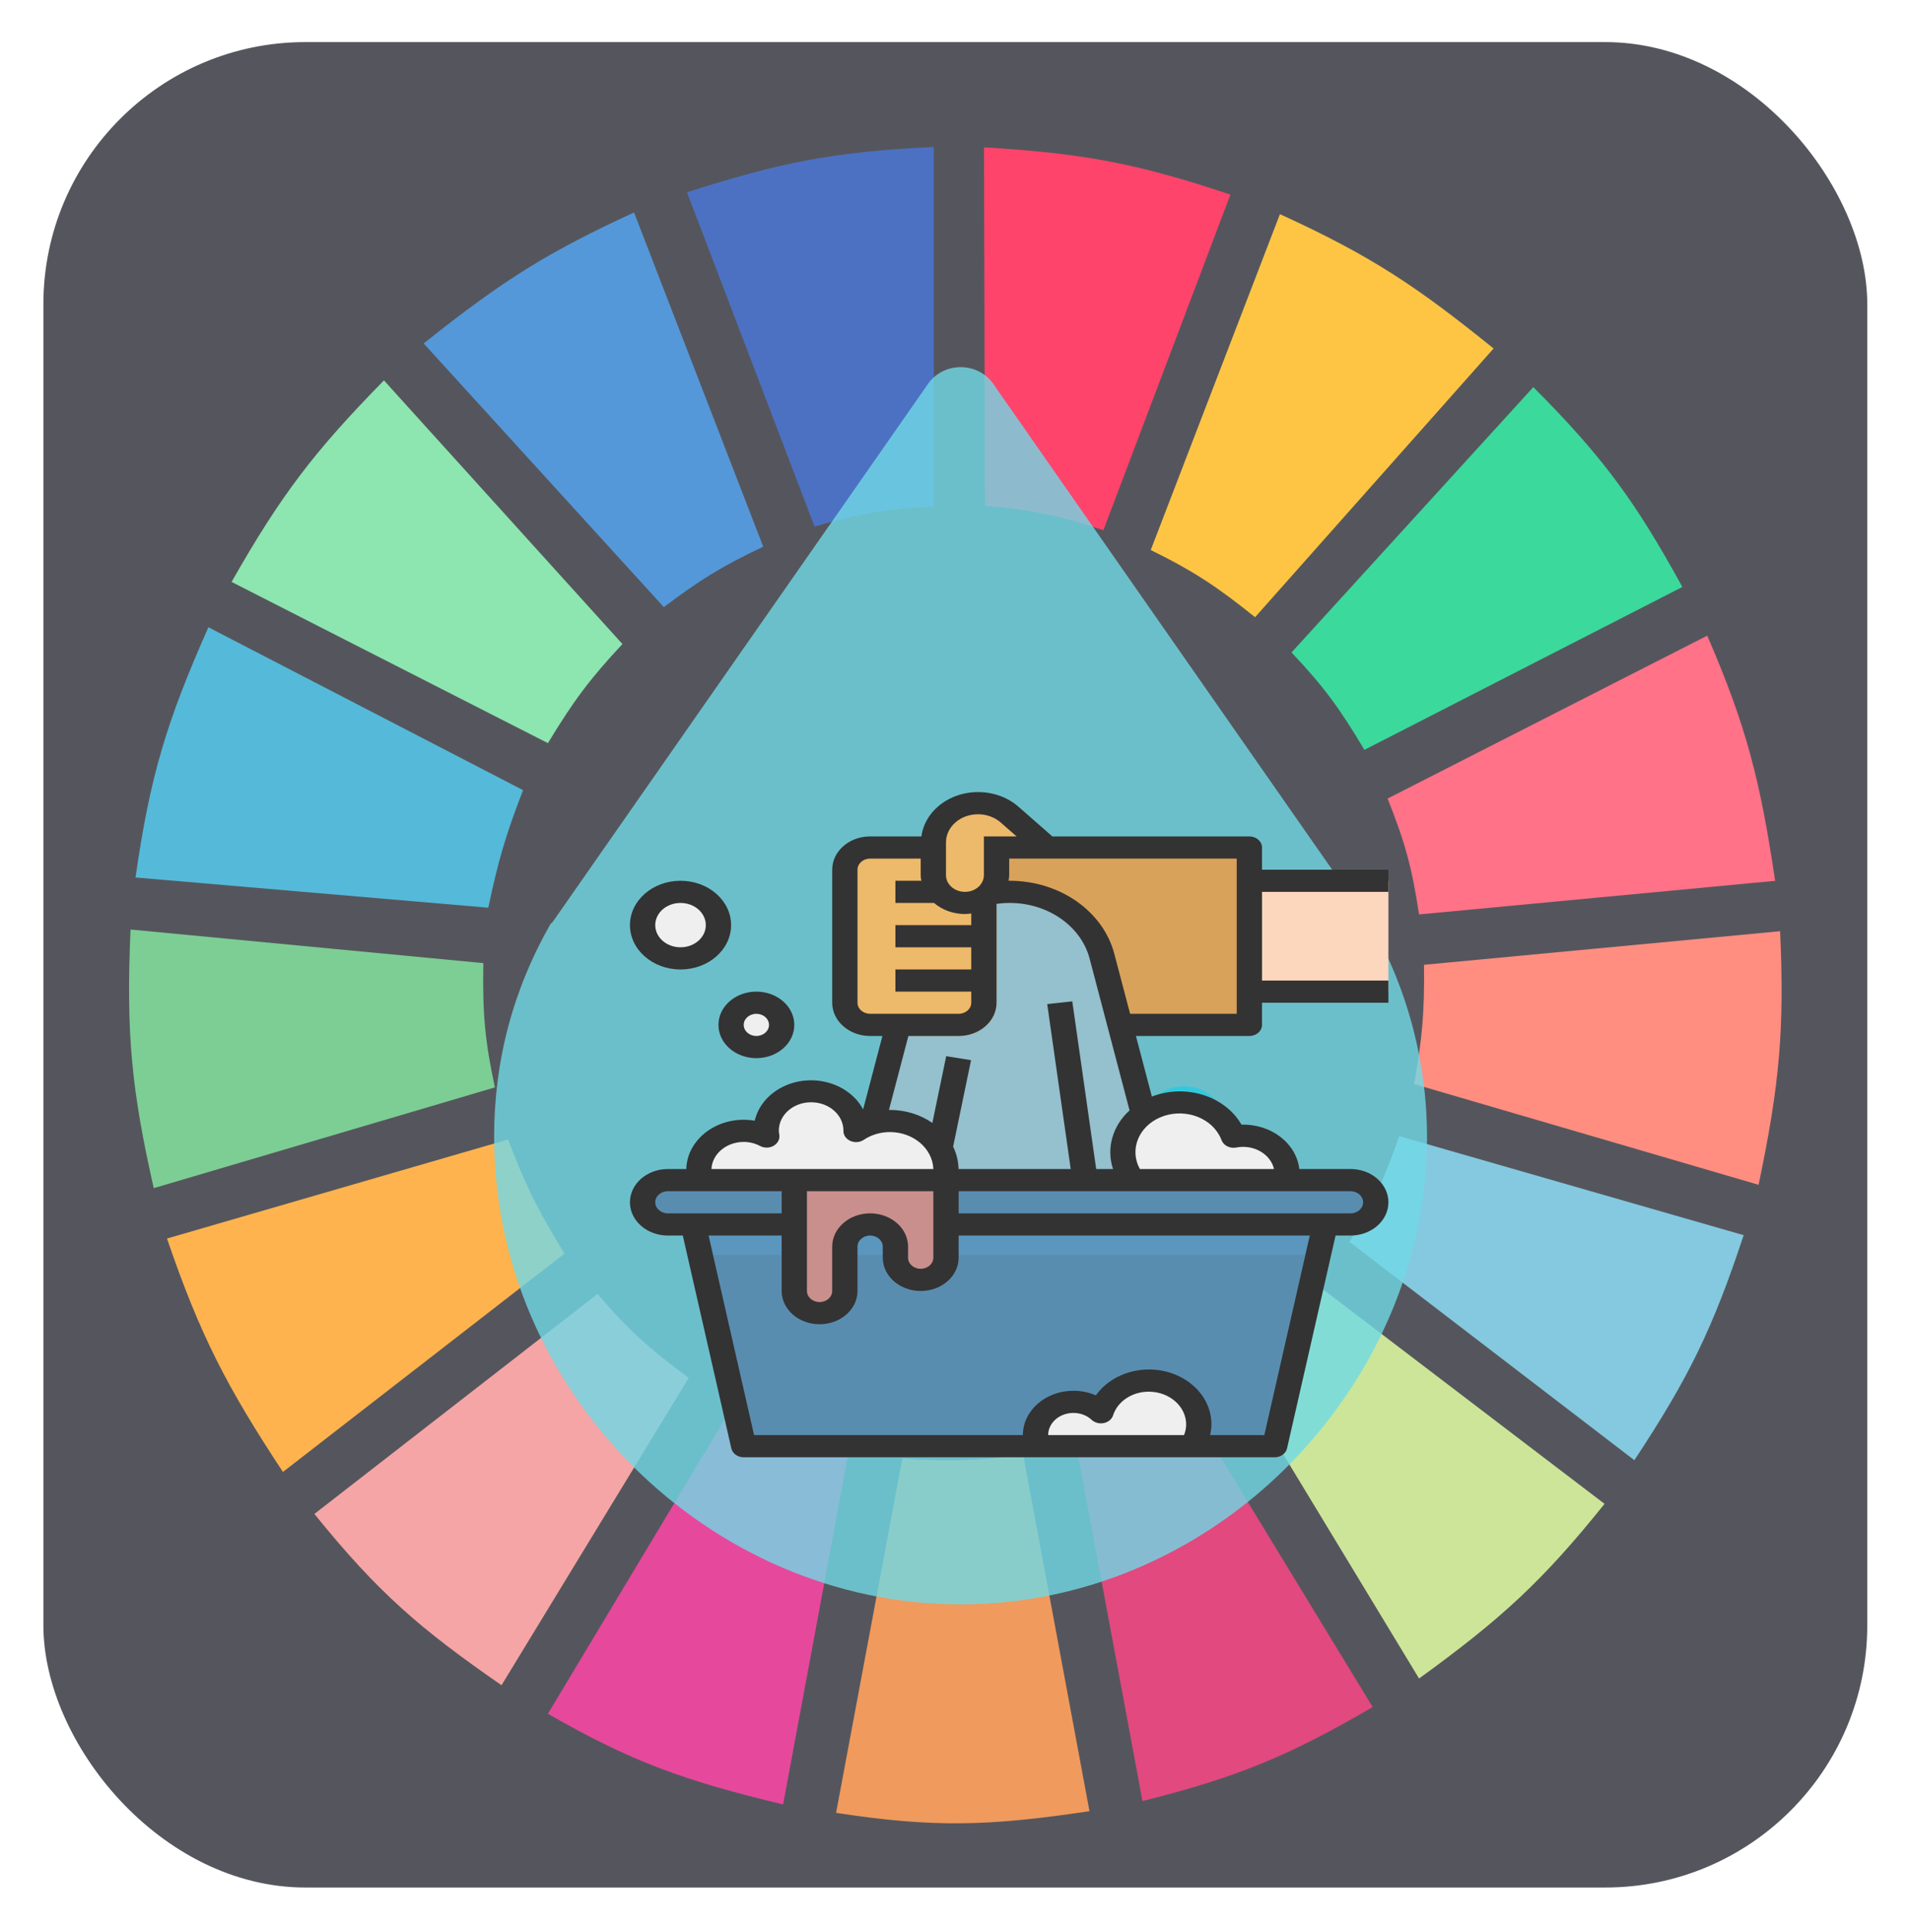 <svg width="718" height="726" viewBox="0 0 718 726" fill="none" xmlns="http://www.w3.org/2000/svg">
<g opacity="0.8" clip-path="url(#clip0)" filter="url(#filter0_f)">
<rect x="16.31" y="15.818" width="685.626" height="693.507" rx="98.51" fill="#2B2C34"/>
<g clip-path="url(#clip1)">
<path d="M306.202 197.861L258.264 72.276C293.075 61.099 313.23 57.01 351.028 55.237V190.288C333.063 191.295 323.22 192.917 306.202 197.861Z" fill="#1F4EB4"/>
<path d="M370.259 190.025L369.892 55.368C406.342 57.575 426.604 61.077 462.52 73.149L414.786 199.235C397.657 193.651 387.894 191.59 370.259 190.025Z" fill="#FF1546"/>
<path d="M432.587 206.696L481.149 80.481C515.675 96.233 532.823 107.835 561.462 130.967L471.81 231.939C457.791 220.733 449.407 214.993 432.587 206.696Z" fill="#FDB714"/>
<path d="M485.507 245.192L576.404 145.481C603.069 172.223 614.974 188.864 632.436 220.58L512.901 281.794C503.669 266.299 497.796 258.188 485.507 245.192Z" fill="#0ACF83"/>
<path d="M521.615 300.095L641.773 238.881C656.663 273.272 661.747 293.609 667.299 331.018L533.444 343.64C530.819 326.179 528.227 316.653 521.615 300.095Z" fill="#FF4F6A"/>
<path d="M531.578 407.378C534.575 390.612 535.53 380.868 535.314 362.572L669.168 349.95C670.831 386.636 669.004 407.484 661.075 445.243L531.578 407.378Z" fill="#FF7262"/>
<path d="M507.297 466.699C516.074 452.283 520.207 443.614 525.974 426.941L655.471 464.175C643.885 499.198 634.892 517.715 614.381 548.739L507.297 466.699Z" fill="#65BBD7"/>
<path d="M603.173 565.147L495.466 483.107C483.632 496.602 476.521 503.479 463.092 514.661L533.444 630.779C564.599 608.201 580.045 593.964 603.173 565.147Z" fill="#C0DF7E"/>
<path d="M516.014 641.508L445.662 526.021C430.399 533.734 421.46 537.548 404.572 543.06L429.475 676.848C465.153 667.854 484.113 660.079 516.014 641.508Z" fill="#D91B5F"/>
<path d="M339.2 548.108C356.946 549.27 366.897 548.923 384.648 546.846L409.552 680.634C371.488 686.369 350.573 686.84 314.297 681.265L339.2 548.108Z" fill="#EC8134"/>
<path d="M205.967 644.032L275.696 527.914C291.505 536.182 301.095 539.701 319.277 544.322L294.374 678.11C256.73 669.068 237.145 661.919 205.967 644.032Z" fill="#E01A83"/>
<path d="M118.184 568.934L224.645 486.263C236.517 500.231 244.238 506.895 258.887 517.817L188.536 633.304C157.742 612.019 141.97 598.353 118.184 568.934Z" fill="#F28E8E"/>
<path d="M106.355 553.157C85.179 521.005 75.296 501.972 62.774 465.438L191.026 428.204C197.431 445.454 202.29 454.79 212.194 471.117L106.355 553.157Z" fill="#FFA023"/>
<path d="M57.793 446.505C49.555 409.982 47.322 388.797 49.077 349.319L181.686 361.941C181.348 381.492 182.391 391.654 186.045 408.641L57.793 446.505Z" fill="#5CC279"/>
<path d="M50.946 329.756L183.555 341.115C187.235 323.719 189.993 314.036 196.63 296.94L78.339 235.726C62.618 271.186 56.384 291.716 50.946 329.756Z" fill="#2AA8D0"/>
<path d="M87.056 218.686C105.592 186.052 118.219 169.546 144.333 142.957L233.985 242.036C221.853 255.002 215.734 263.175 205.968 279.27L87.056 218.686Z" fill="#70DF9C"/>
<path d="M249.549 228.153C263 218.015 271.092 212.94 286.904 205.434L238.343 79.85C206.743 94.364 189.393 104.99 159.275 129.074L249.549 228.153Z" fill="#2A7ED0"/>
<path opacity="0.8" d="M515.115 346.931C515.115 346.384 514.581 345.837 514.046 345.837L373.957 145.081C371.284 140.705 366.471 137.97 361.124 137.97C355.777 137.97 350.964 140.705 348.291 145.081L208.203 345.837C207.669 346.383 207.669 346.931 207.134 346.931C192.697 372.094 185.746 398.898 185.746 427.342C185.746 522.523 265.949 602.935 361.124 602.935C423.683 602.935 481.963 567.925 514.045 511.583C543.454 459.069 543.988 397.803 515.115 346.931Z" fill="#4DCFE0"/>
<path d="M445.073 408.197C435.983 408.197 429.033 415.309 429.033 424.607C429.033 463.446 398.021 495.173 360.058 495.173C350.968 495.173 344.018 502.284 344.018 511.583C344.018 520.882 350.969 527.993 360.058 527.993C415.666 527.993 461.114 481.496 461.114 424.606C461.113 415.309 454.163 408.197 445.073 408.197Z" fill="#00BBD3"/>
<g filter="url(#filter1_d)">
<path d="M297.891 307.123V357.119C297.891 361.723 302.144 365.452 307.395 365.452H449.954V298.79H307.395C302.144 298.79 297.891 302.519 297.891 307.123Z" fill="#D08B31"/>
<path d="M502.227 311.289H449.956V352.952H502.227V311.289Z" fill="#FBCCAD"/>
<path d="M416.692 423.781H302.645L324.747 339.813C328.5 325.555 342.98 315.456 359.668 315.456C376.357 315.456 390.836 325.555 394.59 339.813L416.692 423.781Z" fill="#7AB0C1"/>
<path d="M384.397 430.811L393.828 429.777L383.399 356.607L373.968 357.641L384.397 430.811Z" fill="#7DBDD1"/>
<path d="M335.83 424.521L345.329 378.69L335.983 377.201L326.484 423.032L335.83 424.521Z" fill="#7DBDD1"/>
<path d="M307.395 298.79H340.659C345.909 298.79 350.163 302.519 350.163 307.123V357.119C350.163 361.723 345.91 365.452 340.659 365.452H307.395C302.144 365.452 297.891 361.723 297.891 357.119V307.123C297.892 302.519 302.144 298.79 307.395 298.79Z" fill="#E8A745"/>
<path d="M340.66 294.623H331.156V302.956H340.66C343.283 302.956 345.412 304.822 345.412 307.122V311.288H316.9V319.621H345.412V327.954H316.9V336.287H345.412V344.62H316.9V352.953H345.412V357.119C345.412 359.418 343.283 361.285 340.66 361.285H316.9V369.618H340.66C348.534 369.618 354.916 364.023 354.916 357.119V307.123C354.916 300.218 348.534 294.623 340.66 294.623Z" fill="#F5A338"/>
<path d="M236.116 340.454C243.989 340.454 250.372 334.858 250.372 327.955C250.372 321.052 243.989 315.456 236.116 315.456C228.242 315.456 221.86 321.052 221.86 327.955C221.86 334.858 228.242 340.454 236.116 340.454Z" fill="#EBEBEB"/>
<path d="M264.626 373.785C269.875 373.785 274.13 370.054 274.13 365.452C274.13 360.85 269.875 357.119 264.626 357.119C259.377 357.119 255.122 360.85 255.122 365.452C255.122 370.054 259.377 373.785 264.626 373.785Z" fill="#EBEBEB"/>
<path d="M354.915 298.79H373.923L359.838 286.441C353.275 280.687 342.636 280.692 336.074 286.446C332.928 289.204 331.155 292.95 331.155 296.857V309.207C331.155 314.961 336.473 319.622 343.035 319.622C349.598 319.622 354.915 314.956 354.915 309.207V298.79H354.915Z" fill="#E8A745"/>
<path d="M335.48 423.782C337.856 413.812 330.566 404.038 319.19 401.954C313.203 400.859 306.963 402.1 302.107 405.358V405.267C302.354 397.084 294.993 390.276 285.66 390.055C276.328 389.835 268.563 396.292 268.311 404.475C268.283 405.467 268.363 406.458 268.558 407.437C260.713 403.154 250.392 405.258 245.502 412.137C243.04 415.612 242.341 419.832 243.577 423.782H335.48V423.782Z" fill="#EBEBEB"/>
<path d="M463.969 423.783C464.107 423.095 464.188 422.4 464.211 421.7C464.254 413.684 456.875 407.155 447.731 407.117C446.482 407.113 445.237 407.229 444.02 407.471C440.304 397.668 428.229 392.36 417.043 395.614C405.861 398.872 399.808 409.458 403.519 419.266C404.122 420.866 404.973 422.383 406.042 423.782H463.969V423.783Z" fill="#EBEBEB"/>
<path d="M459.459 523.774H259.877L240.869 440.447H478.466L459.459 523.774Z" fill="#30719C"/>
<path d="M231.364 423.782H487.969C493.22 423.782 497.473 427.511 497.473 432.115C497.473 436.719 493.22 440.448 487.969 440.448H231.364C226.113 440.448 221.86 436.719 221.86 432.115C221.86 427.511 226.113 423.782 231.364 423.782Z" fill="#30719C"/>
<path d="M428.39 523.772C430.044 521.297 430.928 518.484 430.947 515.614C430.975 506.531 422.602 499.145 412.243 499.115C403.851 499.094 396.467 503.957 394.153 511.031C388.845 505.985 379.878 505.669 374.124 510.322C369.904 513.739 368.45 519.047 370.441 523.772H428.39Z" fill="#EBEBEB"/>
<path d="M475.853 451.905L478.466 440.447H240.869L243.483 451.905H475.853Z" fill="#317CAE"/>
<path d="M316.902 423.782H278.886V465.446C278.886 470.049 283.139 473.778 288.39 473.778C293.641 473.778 297.894 470.05 297.894 465.446V448.78C297.894 444.177 302.147 440.447 307.398 440.447C312.649 440.447 316.902 444.176 316.902 448.78V452.947C316.902 457.55 321.155 461.279 326.406 461.279C331.657 461.279 335.91 457.551 335.91 452.947V423.782H316.902Z" fill="#BB736F"/>
<path d="M502.226 315.455V307.123H454.707V298.79C454.707 296.49 452.578 294.624 449.955 294.624H375.891L363.194 283.495C354.821 276.134 341.23 276.113 332.834 283.454C329.394 286.458 327.217 290.395 326.661 294.624H307.397C299.523 294.624 293.141 300.219 293.141 307.123V357.119C293.141 364.023 299.523 369.618 307.397 369.618H312.02L304.759 397.22C299.718 387.737 286.868 383.634 276.053 388.054C269.837 390.596 265.366 395.57 264.007 401.462C262.647 401.22 261.265 401.099 259.877 401.099C248.145 401.116 238.565 409.328 238.285 419.614H231.365C223.491 419.614 217.109 425.21 217.109 432.114C217.109 439.017 223.491 444.613 231.365 444.613H236.972L255.22 524.607C255.671 526.544 257.619 527.94 259.877 527.94H459.459C461.716 527.94 463.664 526.548 464.116 524.607L482.363 444.613H487.97C495.845 444.613 502.226 439.017 502.226 432.114C502.226 425.21 495.845 419.614 487.97 419.614H468.725C467.609 409.915 458.114 402.632 447.004 402.949C440.769 392.125 425.953 387.484 413.308 392.392L407.315 369.619H449.955C452.578 369.619 454.706 367.752 454.706 365.453V357.12H502.226V348.787H454.707V315.455H502.226ZM335.908 296.857C335.903 291.024 341.297 286.291 347.949 286.291C351.147 286.291 354.212 287.403 356.474 289.386L362.452 294.623H350.164V309.206C350.164 310.389 349.774 311.543 349.047 312.539L348.905 312.564L348.948 312.697C346.747 315.559 342.319 316.318 339.054 314.389C337.087 313.226 335.908 311.285 335.908 309.206V296.857H335.908ZM302.644 357.119V307.123C302.644 304.823 304.773 302.957 307.396 302.957H326.404V309.206C326.428 309.906 326.509 310.602 326.646 311.29H316.9V319.622H331.432C334.525 322.293 338.693 323.789 343.036 323.789C343.834 323.768 344.628 323.697 345.412 323.576V327.955H316.9V336.288H345.412V344.621H316.9V352.954H345.412V357.12C345.412 359.42 343.283 361.286 340.66 361.286H307.397C304.773 361.285 302.644 359.419 302.644 357.119ZM326.404 369.618H340.66C348.534 369.618 354.916 364.023 354.916 357.119V319.972C371.03 317.672 386.393 326.784 389.962 340.749L404.916 397.582C398.496 403.424 396.129 411.823 398.705 419.614H392.376L383.389 356.602L373.962 357.635L382.795 419.614H340.631C340.574 416.723 339.885 413.864 338.593 411.202L345.331 378.704L335.988 377.213L330.785 402.294C326.237 399.128 320.597 397.403 314.79 397.403C314.676 397.403 314.571 397.428 314.462 397.428L321.775 369.618H326.404V369.618ZM307.396 436.28C299.522 436.28 293.14 441.875 293.14 448.779V465.444C293.14 467.744 291.011 469.61 288.389 469.61C285.766 469.61 283.637 467.744 283.637 465.444V427.947H331.156V452.945C331.156 455.245 329.027 457.111 326.404 457.111C323.782 457.111 321.653 455.245 321.653 452.945V448.779C321.652 441.875 315.27 436.28 307.396 436.28ZM259.877 409.432C262.082 409.44 264.239 409.986 266.112 411.002C267.699 411.815 269.681 411.748 271.196 410.836C272.736 409.907 273.534 408.29 273.249 406.67C273.154 406.199 273.092 405.724 273.073 405.249C273.026 399.366 278.428 394.567 285.134 394.529C291.839 394.491 297.317 399.224 297.36 405.103C297.36 405.187 297.36 405.266 297.36 405.341C297.36 407.64 299.489 409.507 302.112 409.507C303.138 409.507 304.141 409.215 304.963 408.673C307.777 406.774 311.226 405.736 314.781 405.723C323.619 405.723 330.866 411.869 331.156 419.614H247.741C248.03 413.919 253.376 409.436 259.877 409.432ZM226.613 432.114C226.613 429.814 228.742 427.947 231.365 427.947H274.133V436.28H231.365C228.742 436.28 226.613 434.413 226.613 432.114ZM374.318 519.607C374.318 515.003 378.571 511.274 383.822 511.274C386.431 511.274 388.926 512.224 390.703 513.899C392.509 515.57 395.512 515.644 397.422 514.061C398.035 513.553 398.486 512.907 398.719 512.195C400.406 506.92 405.89 503.279 412.139 503.287C419.899 503.296 426.186 508.812 426.195 515.616C426.19 516.978 425.915 518.328 425.383 519.607H374.318ZM455.576 519.607H435.185C435.513 518.295 435.684 516.957 435.699 515.616C435.742 504.241 425.259 494.988 412.281 494.951C404.132 494.926 396.553 498.609 392.252 504.675C389.634 503.529 386.749 502.938 383.822 502.942C373.325 502.942 364.814 510.404 364.814 519.607H263.769L246.667 444.613H274.133V465.445C274.133 472.348 280.514 477.944 288.389 477.944C296.263 477.944 302.644 472.348 302.644 465.445V448.779C302.644 446.48 304.773 444.613 307.396 444.613C310.019 444.613 312.148 446.48 312.148 448.779V452.945C312.148 459.849 318.53 465.445 326.404 465.445C334.278 465.445 340.66 459.849 340.66 452.945V444.613H472.669L455.576 519.607ZM492.722 432.114C492.722 434.413 490.593 436.28 487.97 436.28H340.66V427.947H487.97C490.593 427.947 492.722 429.809 492.722 432.114ZM439.501 408.782C440.27 410.807 442.656 411.994 445.032 411.536C445.868 411.365 446.724 411.282 447.579 411.282C453.225 411.282 458.091 414.765 459.222 419.614H408.794C404.797 412.386 408.242 403.686 416.482 400.183C424.727 396.679 434.649 399.699 438.645 406.924C438.983 407.524 439.268 408.144 439.501 408.782ZM445.203 361.285H405.12L399.223 338.874C395.037 322.688 378.595 311.222 359.668 311.289H359.426C359.563 310.602 359.644 309.902 359.668 309.206V302.956H445.203V361.285Z" fill="black"/>
<path d="M236.117 344.62C246.614 344.62 255.125 337.158 255.125 327.955C255.125 318.751 246.614 311.289 236.117 311.289C225.62 311.289 217.109 318.751 217.109 327.954C217.109 337.158 225.62 344.62 236.117 344.62ZM236.117 319.622C241.368 319.622 245.621 323.351 245.621 327.955C245.621 332.559 241.368 336.288 236.117 336.288C230.866 336.288 226.613 332.559 226.613 327.955C226.613 323.351 230.866 319.622 236.117 319.622Z" fill="black"/>
<path d="M250.372 365.45C250.372 372.354 256.753 377.949 264.627 377.949C272.502 377.949 278.883 372.354 278.883 365.45C278.883 358.546 272.502 352.951 264.627 352.951C256.753 352.951 250.372 358.547 250.372 365.45ZM269.38 365.45C269.38 367.75 267.251 369.616 264.628 369.616C262.005 369.616 259.876 367.75 259.876 365.45C259.876 363.151 262.005 361.284 264.628 361.284C267.251 361.284 269.38 363.146 269.38 365.45Z" fill="black"/>
</g>
</g>
</g>
<defs>
<filter id="filter0_f" x="0.548" y="0.057" width="717.149" height="725.03" filterUnits="userSpaceOnUse" color-interpolation-filters="sRGB">
<feFlood flood-opacity="0" result="BackgroundImageFix"/>
<feBlend mode="normal" in="SourceGraphic" in2="BackgroundImageFix" result="shape"/>
<feGaussianBlur stdDeviation="7.881" result="effect1_foregroundBlur"/>
</filter>
<filter id="filter1_d" x="217.109" y="277.961" width="320.581" height="285.442" filterUnits="userSpaceOnUse" color-interpolation-filters="sRGB">
<feFlood flood-opacity="0" result="BackgroundImageFix"/>
<feColorMatrix in="SourceAlpha" type="matrix" values="0 0 0 0 0 0 0 0 0 0 0 0 0 0 0 0 0 0 127 0"/>
<feOffset dx="19.702" dy="19.702"/>
<feGaussianBlur stdDeviation="7.881"/>
<feColorMatrix type="matrix" values="0 0 0 0 0 0 0 0 0 0 0 0 0 0 0 0 0 0 0.25 0"/>
<feBlend mode="normal" in2="BackgroundImageFix" result="effect1_dropShadow"/>
<feBlend mode="normal" in="SourceGraphic" in2="effect1_dropShadow" result="shape"/>
</filter>
<clipPath id="clip0">
<rect width="685.626" height="693.507" fill="white" transform="translate(16.31 15.818)"/>
</clipPath>
<clipPath id="clip1">
<rect width="622.58" height="646.222" fill="white" transform="translate(47.833 39.461)"/>
</clipPath>
</defs>
</svg>
